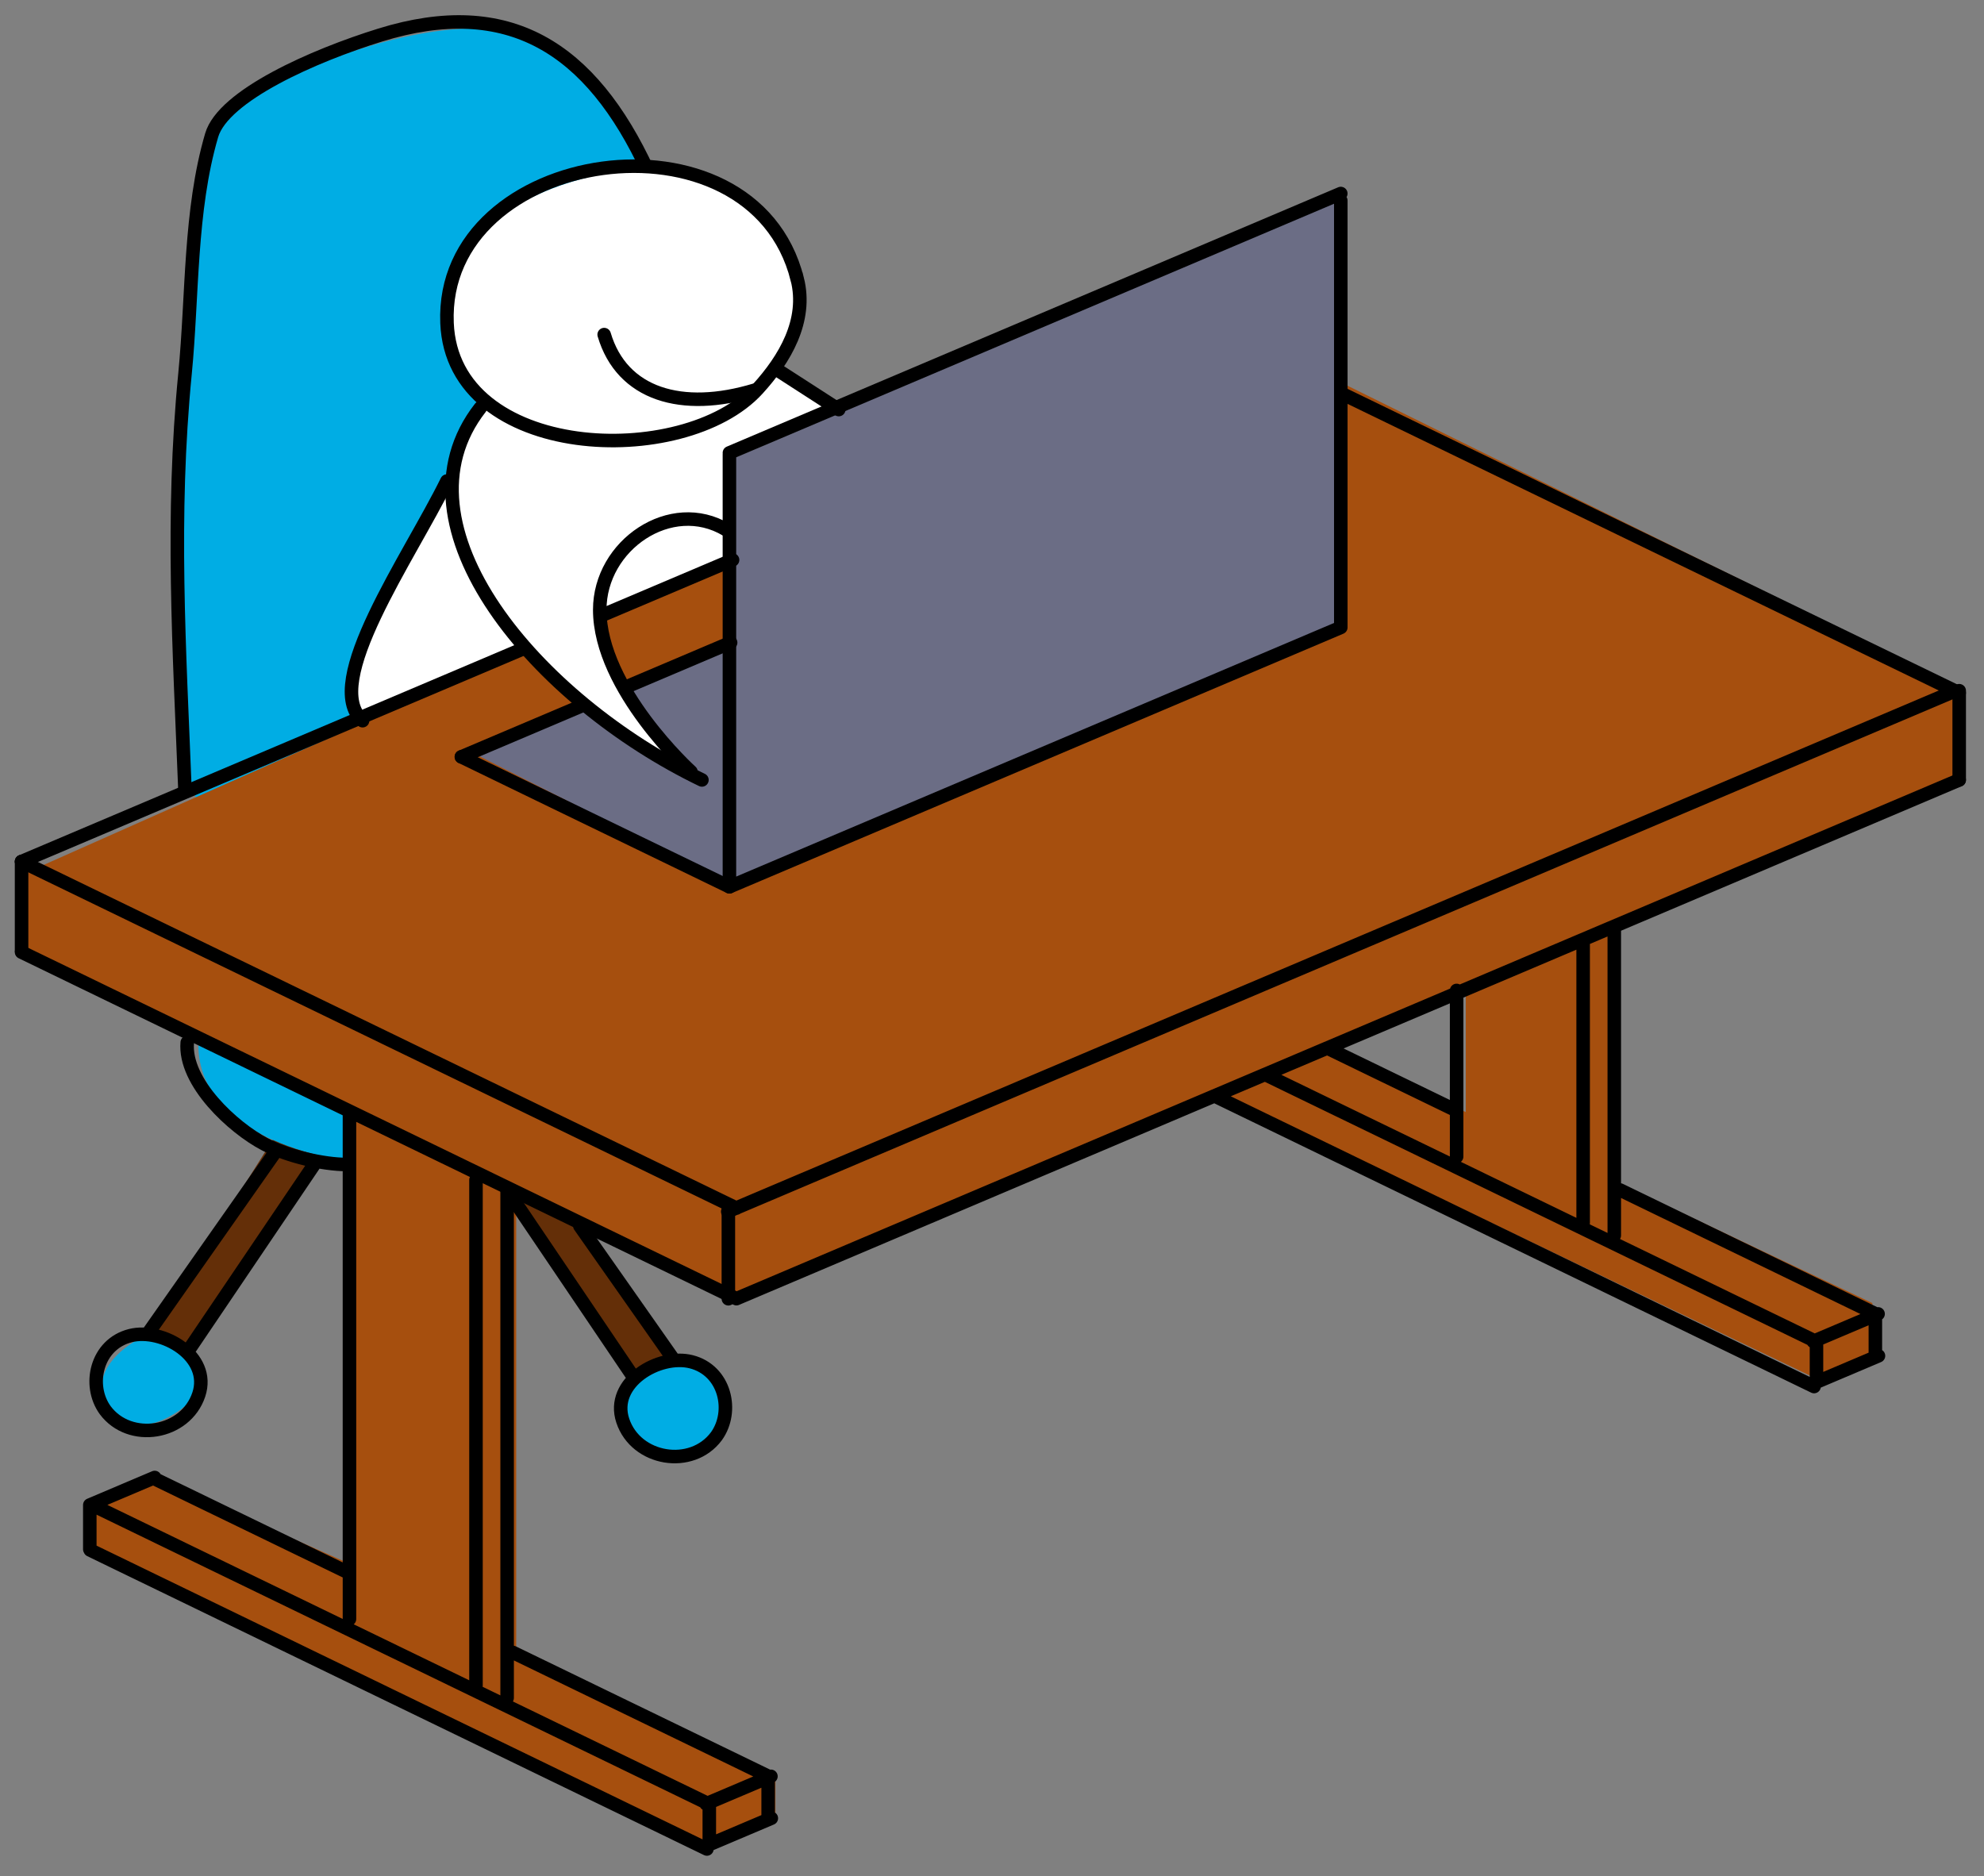 <svg fill="none" xmlns="http://www.w3.org/2000/svg" viewBox="0 0 92 87"><rect x="0" y="0" width="92" height="87" fill="#808080" stroke="none"/><path d="m8.64 62.856-1.671-.967 5.803-9.233 1.846.88-5.979 9.32ZM31.5 63.472l-1.582.615-6.33-8.617h2.637l5.276 8.002Z" fill="#642F08"/><path d="M10.509 5.266C7.9 7.22 8.245 26.724 8.743 36.23c.815 1.54 2.092 5.84.68 10.73-1.413 4.888 4.21 6.654 7.197 6.925l6.519-6.926.815-16.569L30.2 7.71c-.996-1.675-3.64-5.242-6.247-6.111C20.694.512 13.768 2.82 10.509 5.266ZM5.142 65.362c-1.208-1.542.504-2.9 1.51-3.385 2.46.666 2.657 2.118 2.449 2.76-.816.851-2.75 2.167-3.959.625ZM29.624 66.925c-2.084-1.334-.59-2.778.417-3.334 1.254-1.146 3.281 0 3.542 1.771.26 1.771-1.355 3.23-3.96 1.563Z" fill="#00ADE4"/><path d="M1.287 44.358v-3.922l42.136-18.728 18.601-4.049 28.977 14.299v4.049L56.457 50.81 34.44 60.175l-10.503-5.188v21.385l12.02 5.947v2.15l-3.289 1.266L4.324 71.816v-1.771l3.163-1.392 8.858 3.923V51.824L1.287 44.358Z" fill="#A64F0E"/><path d="M67.97 51.57v-5.567l6.833-3.543v12.274l12.021 5.694v2.404l-2.784 1.012-27.458-13.16 4.935-2.024 6.453 2.91Z" fill="#A64F0E"/><path d="M33.775 56.084v4.143" stroke="#000" stroke-width=".627" stroke-linecap="round" stroke-linejoin="round"/><path d="M90.85 32.03v4.138M1 39.953v4.138" stroke="#000" stroke-width=".627" stroke-linecap="round"/><path d="m33.746 56.185 56.699-24.054M34.15 60.222l56.7-24.054M1 39.953l33.15 16.07M57.7 16.06l33.149 16.07M1 44.153l33.15 16.07M16.205 51.638V75.08M22.072 54.717v23.441M23.516 55.294v23.442M32.74 83.65l3.009-1.277M7.173 68.515l-3.009 1.276v2.052M32.74 85.601l3.027-1.284M4.182 71.88 32.78 85.743M4.232 69.772l28.65 13.888M35.62 84.206v-1.84l-11.84-5.74m-7.613-3.69-9.001-4.363m25.725 15.102v1.839M67.545 45.929v7.706M73.412 56.713V43.598M74.856 57.29V43.069M84.08 62.205l3.009-1.276M84.08 64.157l3.027-1.284M84.12 64.298 56.41 50.865M84.222 62.216l-25.474-12.35M86.962 62.76v-1.838l-11.84-5.74m-7.614-3.691-5.84-2.831m22.564 13.57v1.84" stroke="#000" stroke-width=".627" stroke-linecap="round" stroke-linejoin="round"/><path d="M8.58 36.714c-.262-6.654-.651-12.75 0-19.392.354-3.611.207-7.548 1.235-11.05.54-1.839 4.72-3.688 7.82-4.648C23.57-.213 27.4 2.192 30.053 7.94M8.683 48.342c-.16 1.852 2.131 3.954 3.59 4.716 1.067.558 2.705.943 3.819.943M12.707 53.505l-5.82 8.293M14.58 53.984l-5.74 8.491M9.218 64.67c-.614 1.842-3.199 2.258-4.34.723-.834-1.155-.413-3.057 1.167-3.456 1.488-.375 3.766.953 3.173 2.733ZM31.21 63.009l-4.32-6.154m-3.374-1.66 5.74 8.491m3.963 2.918c-1.142 1.535-3.727 1.119-4.34-.723-.594-1.78 1.684-3.108 3.172-2.733 1.58.399 2.002 2.301 1.168 3.456Z" stroke="#000" stroke-width=".627" stroke-linecap="round"/><path d="m33.51 29.878-11.613 5.02L34.1 41.1l28.347-11.91V9.111L34.1 21.217l-.59 8.661Z" fill="#6B6D85"/><path d="M21.395 35.097 33.88 29.8" stroke="#000" stroke-width=".627" stroke-linecap="round" stroke-linejoin="round"/><path d="m24.095 29.985-7.172 3.306c-1.953-1.831 1.797-7.884 3.917-10.68l1.474-3.765C17.758 10.584 25.74 8.012 30.3 7.76c8.137 1.22 7.256 6.849 5.798 9.51l2.746 1.577-4.984 2.187v4.883l-5.85 2.594c-.243 2.889 2.85 6.154 4.426 7.425-1.22.163-6.07-3.899-8.341-5.95Z" fill="#fff"/><path d="m33.824 21 28.35-12.026M62.174 9.301v19.795l-28.35 12.027v-20.06" stroke="#000" stroke-width=".627" stroke-linecap="round" stroke-linejoin="round"/><path d="m33.826 41.123-8.288-4.017-4.143-2.01" stroke="#000" stroke-width=".627" stroke-linecap="round" stroke-linejoin="round"/><path d="M22.273 18.912c-4.277 5.477 2.631 13.572 10.276 17.256" stroke="#000" stroke-width=".627" stroke-linecap="round"/><path d="M32.041 35.787s-4.23-3.827-4.23-7.511c0-3.004 3.304-5.248 5.877-3.705m5.206-5.579-2.74-1.768M20.723 22.307c-1.74 3.544-5.866 9.365-3.91 11.114M36.97 12.943c.485 1.923-.575 3.712-1.841 5.1-3.42 3.749-14.14 3.336-14.4-3.064-.333-8.147 14.154-10.304 16.24-2.036Z" stroke="#000" stroke-width=".627" stroke-linecap="round"/><path d="M28.016 15.516c.823 2.778 3.602 3.601 6.998 2.572" stroke="#000" stroke-width=".627" stroke-linecap="round"/><path d="M1 39.952 24.226 30.1m3.652-1.55 6.092-2.584" stroke="#000" stroke-width=".627" stroke-linecap="round" stroke-linejoin="round"/></svg>